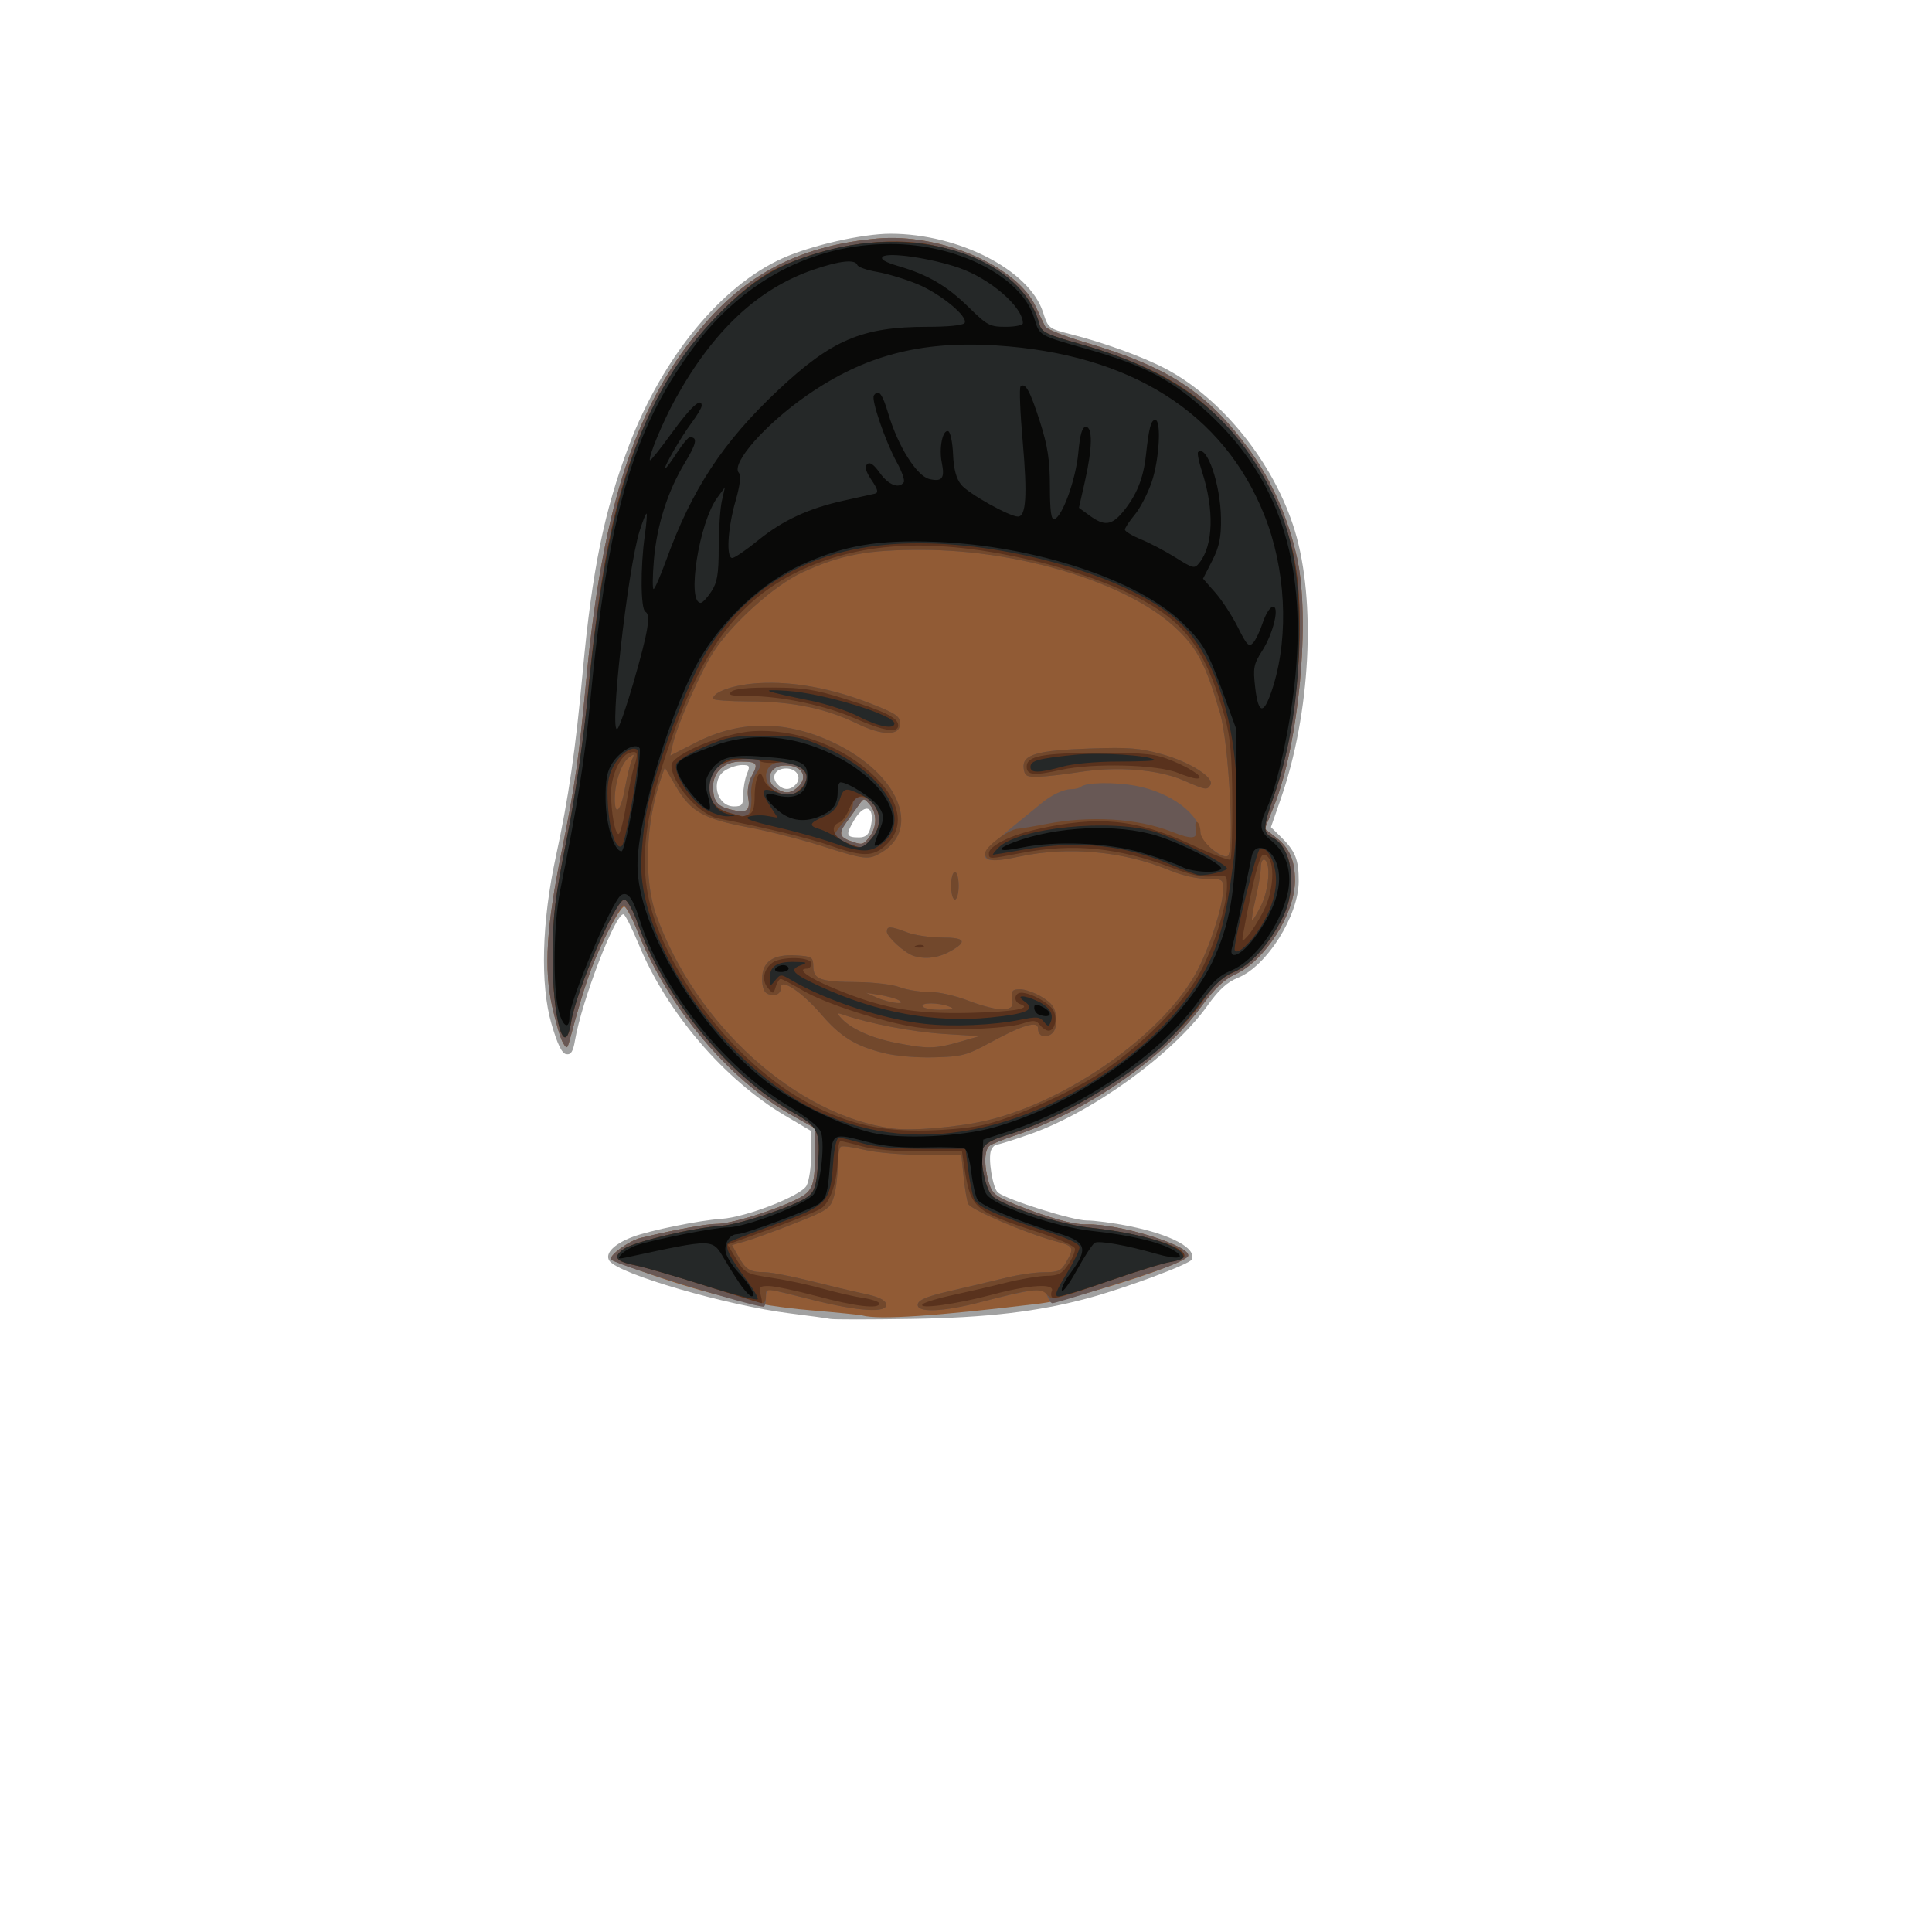 <?xml version="1.0" encoding="UTF-8" standalone="no"?>
<!-- Created with Inkscape (http://www.inkscape.org/) -->

<svg
   xmlns:dc="http://purl.org/dc/elements/1.1/"
   xmlns:cc="http://creativecommons.org/ns#"
   xmlns:rdf="http://www.w3.org/1999/02/22-rdf-syntax-ns#"
   xmlns:svg="http://www.w3.org/2000/svg"
   xmlns="http://www.w3.org/2000/svg"
   xmlns:sodipodi="http://sodipodi.sourceforge.net/DTD/sodipodi-0.dtd"
   xmlns:inkscape="http://www.inkscape.org/namespaces/inkscape"
   id="svg4136"
   version="1.1"
   inkscape:version="0.91 r13725"
   width="248.75"
   height="248.75"
   viewBox="0 0 248.75 248.75"
   sodipodi:docname="favicon.svg">
  <defs
     id="defs4140" />
  <sodipodi:namedview
     pagecolor="#ffffff"
     bordercolor="#666666"
     borderopacity="1"
     objecttolerance="10"
     gridtolerance="10"
     guidetolerance="10"
     inkscape:pageopacity="0"
     inkscape:pageshadow="2"
     inkscape:window-width="1440"
     inkscape:window-height="801"
     id="namedview4138"
     showgrid="false"
     inkscape:zoom="0.65326633"
     inkscape:cx="-257.55192"
     inkscape:cy="338.68269"
     inkscape:window-x="0"
     inkscape:window-y="0"
     inkscape:window-maximized="0"
     inkscape:current-layer="svg4136" />
  <g
     id="g4157"
     transform="translate(70.415,-36.738)">
    <path
       style="fill:#a1a1a1"
       d="m 36.471,206.549 c -0.401,-0.087 -2.7,-0.403 -5.109,-0.702 -8.184,-1.015 -22.134,-5.069 -23.312,-6.774 -0.639,-0.925 0.584,-2.179 3.014,-3.09 2.24,-0.84 8.613,-2.133 11.405,-2.314 3.175,-0.206 10.226,-2.95 10.954,-4.263 0.331,-0.597 0.605,-2.425 0.609,-4.062 l 0.007,-2.977 -3.364,-1.987 c -7.831,-4.626 -15.237,-13.283 -18.845,-22.032 -0.854,-2.07 -1.734,-3.819 -1.957,-3.886 -0.992,-0.299 -5.384,11.094 -6.256,16.225 -0.246,1.449 -0.519,1.879 -1.129,1.776 -0.562,-0.095 -1.135,-1.275 -1.902,-3.911 C -0.881,163.509 -0.666,155.418 1.156,147.007 2.789,139.472 3.684,133.315 4.611,123.24 5.813,110.175 7.375,102.522 10.55,94.143 14.858,82.771 22.415,73.55 30.348,69.985 c 3.692,-1.659 10.298,-3.156 13.908,-3.152 8.799,0.011 17.9,4.704 19.625,10.119 0.65,2.041 0.729,2.104 3.535,2.813 4.267,1.079 9.247,2.885 12.185,4.42 7.344,3.836 14.067,12.24 16.692,20.866 2.776,9.119 2.026,23.534 -1.795,34.519 l -1.276,3.669 1.244,1.218 c 1.902,1.862 2.336,2.931 2.331,5.742 -0.008,4.419 -4.099,10.927 -7.808,12.421 -1.41,0.568 -2.47,1.535 -3.939,3.595 -4.451,6.238 -14.737,13.69 -22.828,16.539 -2.104,0.741 -4.028,1.347 -4.275,1.347 -0.248,0 -0.587,0.325 -0.754,0.723 -0.432,1.029 0.213,4.953 0.899,5.473 1.266,0.959 9.599,3.577 11.386,3.577 1.048,0 3.519,0.328 5.492,0.728 5.401,1.096 8.68,2.842 8.069,4.296 -0.248,0.59 -8.524,3.679 -13.327,4.974 -6.489,1.749 -13.02,2.517 -22.78,2.677 -5.352,0.088 -10.059,0.088 -10.461,8.9e-4 z m 5.142,-63.061 c 0.78,-2.837 -0.589,-3.617 -2.047,-1.166 -1.142,1.921 -1.053,2.241 0.625,2.241 0.785,0 1.215,-0.325 1.422,-1.075 z M 25.281,139.04 c 0,-0.839 0.214,-2.039 0.474,-2.665 0.422,-1.014 0.354,-1.139 -0.622,-1.139 -0.603,0 -1.583,0.311 -2.177,0.692 -1.937,1.239 -1.112,4.639 1.125,4.639 1.042,0 1.199,-0.2 1.199,-1.526 z m 6.76,-1.305 c 0.816,-0.898 0.122,-2.055 -1.232,-2.055 -1.389,0 -1.997,1.066 -1.144,2.005 0.75,0.825 1.655,0.845 2.376,0.051 z"
       id="path4171"
       inkscape:connector-curvature="0" />
    <path
       style="fill:#915b35"
       d="m 40.607,206.101 c -0.268,-0.077 -3.333,-0.382 -6.812,-0.678 -6.787,-0.577 -13.023,-1.992 -20.751,-4.71 -2.502,-0.88 -4.641,-1.68 -4.753,-1.778 -0.489,-0.428 2.246,-2.448 3.825,-2.825 4.527,-1.081 8.392,-1.793 9.736,-1.793 1.72,0 6.579,-1.45 9.813,-2.927 2.586,-1.182 2.844,-1.746 2.854,-6.227 l 0.007,-3.158 -3.005,-1.693 c -8.089,-4.559 -15.937,-13.896 -19.816,-23.576 -0.695,-1.734 -1.482,-3.208 -1.75,-3.275 -0.268,-0.067 -1.396,1.752 -2.508,4.042 -1.742,3.589 -2.641,6.203 -4.487,13.048 -0.341,1.266 -0.387,1.287 -0.905,0.421 -0.3,-0.502 -0.92,-2.597 -1.377,-4.656 -1.078,-4.858 -0.749,-10.228 1.225,-19.975 1.74,-8.591 2.191,-11.742 3.18,-22.212 2.145,-22.703 6.498,-35.698 15.358,-45.848 5.757,-6.595 12.653,-9.978 22.072,-10.826 8.13,-0.732 18.069,3.546 20.444,8.799 0.472,1.044 1.012,2.181 1.201,2.527 0.189,0.346 2.543,1.278 5.231,2.071 10.69,3.151 15.659,6.417 21.099,13.865 2.814,3.853 4.957,8.718 6.09,13.825 1.748,7.875 0.26,23.925 -2.962,31.963 l -1.182,2.947 1.435,1.111 c 1.734,1.342 2.445,2.961 2.445,5.565 0,4.237 -3.843,10.281 -7.657,12.042 -1.506,0.695 -2.706,1.839 -4.497,4.284 -4.896,6.683 -14.725,13.434 -24.093,16.546 -1.338,0.445 -2.706,0.998 -3.041,1.23 -0.732,0.508 -0.782,2.612 -0.114,4.808 0.421,1.384 0.877,1.764 3.281,2.736 4.363,1.763 7.514,2.648 9.278,2.606 4.277,-0.103 13.558,2.786 13.088,4.074 -0.38,1.04 -14.482,5.562 -19.086,6.12 -13.343,1.618 -20.819,2.117 -22.867,1.527 z m 0.945,-61.637 c 0.965,-1.257 0.969,-3.041 0.01,-4.147 -0.728,-0.84 -0.762,-0.841 -1.338,-0.03 -0.325,0.458 -1.068,1.495 -1.65,2.305 -1.084,1.506 -0.942,1.949 0.816,2.543 1.208,0.408 1.374,0.357 2.162,-0.67 z m -15.635,-5.006 c -0.158,-0.89 0.03,-2.018 0.471,-2.826 0.878,-1.606 0.694,-1.842 -1.432,-1.842 -2.103,0 -3.57,1.327 -3.56,3.221 0.01,1.876 0.49,2.513 2.223,2.949 2.097,0.528 2.6,0.199 2.298,-1.501 z m 6.384,-1.368 c 1.549,-1.414 0.385,-3.027 -2.004,-2.777 -1.683,0.176 -2.203,1.981 -0.834,2.895 1.144,0.764 1.907,0.732 2.838,-0.118 z"
       id="path4169"
       inkscape:connector-curvature="0" />
    <path
       style="fill:#685855"
       d="m 34.038,204.06 c -2.81,-0.712 -5.273,-1.296 -5.474,-1.299 -0.201,-0.002 -0.365,0.496 -0.365,1.107 0,0.611 -0.132,1.111 -0.292,1.111 -1.503,0 -18.8,-5.329 -19.617,-6.044 -0.489,-0.428 2.246,-2.448 3.825,-2.825 4.527,-1.081 8.392,-1.793 9.736,-1.793 1.72,0 6.579,-1.45 9.813,-2.927 2.586,-1.182 2.844,-1.746 2.854,-6.227 l 0.007,-3.158 -3.005,-1.693 c -8.155,-4.596 -15.935,-13.889 -19.887,-23.754 -0.734,-1.832 -1.522,-3.306 -1.75,-3.275 -0.228,0.031 -1.325,1.93 -2.437,4.22 -1.742,3.589 -2.641,6.203 -4.487,13.048 -0.341,1.266 -0.387,1.287 -0.905,0.421 -0.3,-0.502 -0.92,-2.597 -1.377,-4.656 -1.078,-4.858 -0.749,-10.228 1.225,-19.975 1.74,-8.591 2.191,-11.742 3.18,-22.212 2.145,-22.703 6.498,-35.698 15.358,-45.848 5.757,-6.595 12.653,-9.978 22.072,-10.826 8.13,-0.732 18.069,3.546 20.444,8.799 0.472,1.044 1.012,2.181 1.201,2.527 0.189,0.346 2.543,1.278 5.231,2.071 10.69,3.151 15.659,6.417 21.099,13.865 2.814,3.853 4.957,8.718 6.09,13.825 1.748,7.875 0.26,23.925 -2.962,31.963 l -1.182,2.947 1.435,1.111 c 1.734,1.342 2.445,2.961 2.445,5.565 0,4.237 -3.843,10.281 -7.657,12.042 -1.506,0.695 -2.706,1.839 -4.497,4.284 -4.896,6.683 -14.725,13.434 -24.093,16.546 -1.338,0.445 -2.706,0.998 -3.041,1.23 -0.732,0.508 -0.782,2.612 -0.114,4.808 0.421,1.384 0.877,1.764 3.281,2.736 4.363,1.763 7.514,2.648 9.278,2.606 4.29,-0.103 13.558,2.787 13.085,4.081 -0.099,0.271 -1.477,0.96 -3.064,1.532 -3.322,1.197 -13.912,4.534 -14.406,4.539 -0.183,0.002 -0.479,-0.419 -0.658,-0.935 -0.284,-0.816 -0.577,-0.901 -2.25,-0.657 -1.058,0.154 -3.797,0.776 -6.086,1.382 -5.089,1.347 -8.583,1.482 -8.341,0.324 0.12,-0.571 1.26,-1.029 4.293,-1.723 2.271,-0.52 5.435,-1.27 7.03,-1.666 1.595,-0.396 3.833,-0.72 4.975,-0.72 1.805,0 2.171,-0.17 2.817,-1.311 1.06,-1.872 0.976,-2.04 -1.325,-2.655 -3.811,-1.018 -10.989,-4.089 -11.303,-4.836 -0.171,-0.406 -0.439,-1.991 -0.595,-3.521 l -0.285,-2.782 -4.917,-0.005 c -2.72,-0.003 -6.095,-0.291 -7.553,-0.646 -1.45,-0.352 -2.819,-0.538 -3.041,-0.413 -0.222,0.125 -0.405,1.266 -0.407,2.534 -0.002,1.268 -0.225,3.036 -0.496,3.927 -0.459,1.509 -0.803,1.744 -4.984,3.395 -2.47,0.975 -5.309,2.01 -6.31,2.298 l -1.819,0.525 0.792,1.411 c 0.981,1.749 1.487,2.063 3.332,2.068 0.803,0.002 3.43,0.499 5.838,1.105 2.408,0.606 5.581,1.357 7.05,1.669 1.844,0.392 2.721,0.808 2.833,1.345 0.249,1.19 -3.542,0.96 -9.64,-0.586 z M 56.801,180.961 c 10.239,-2.498 22.074,-10.787 26.58,-18.616 1.79,-3.111 3.69,-8.871 3.69,-11.189 0,-1.194 -0.114,-1.262 -2.131,-1.262 -1.227,0 -3.239,-0.462 -4.744,-1.09 -5.95,-2.481 -13.065,-3.134 -19.371,-1.777 -5.482,1.18 -5.801,0.194 -1.161,-3.592 1.785,-1.457 3.61,-2.948 4.055,-3.315 1.28,-1.054 2.826,-1.777 3.802,-1.777 0.494,0 1.047,-0.136 1.229,-0.302 0.622,-0.568 4.275,-0.638 7.041,-0.133 4.526,0.825 8.36,3.696 8.36,6.259 0,0.944 2.816,3.171 3.512,2.778 0.897,-0.506 0.143,-14.493 -0.99,-18.375 -1.856,-6.361 -2.984,-8.489 -5.918,-11.168 -6.203,-5.663 -19.838,-9.821 -32.365,-9.869 -7.094,-0.027 -10.549,0.622 -15.53,2.917 -3.569,1.644 -9.06,6.575 -11.432,10.268 -1.708,2.657 -4.701,9.471 -5.238,11.923 l -0.302,1.379 3.342,-1.706 c 5.663,-2.892 11.641,-2.857 17.813,0.104 8.166,3.918 11.199,10.99 6.038,14.077 -1.667,0.997 -2.056,0.956 -7.648,-0.822 -2.689,-0.855 -6.951,-1.938 -9.469,-2.408 -5.757,-1.074 -7.433,-2.01 -9.307,-5.199 l -1.475,-2.509 -0.522,1.504 c -1.962,5.648 -2.203,13 -0.574,17.516 5.096,14.129 17.994,25.772 30.413,27.455 2.571,0.348 8.65,-0.182 12.302,-1.073 z m -13.479,-8.651 c -3.664,-0.929 -5.525,-2.09 -8.045,-5.019 -2.39,-2.778 -5.131,-4.623 -5.131,-3.455 0,0.864 -0.687,1.234 -1.659,0.894 -0.523,-0.183 -0.774,-0.829 -0.774,-1.99 0,-2.215 1.45,-3.186 4.461,-2.989 1.963,0.129 2.109,0.227 2.127,1.432 0.024,1.66 0.899,1.967 5.713,2.006 2.082,0.017 4.526,0.313 5.429,0.658 0.904,0.345 2.593,0.617 3.755,0.605 1.251,-0.013 3.372,0.466 5.203,1.175 1.7,0.658 3.671,1.136 4.379,1.061 1.09,-0.115 1.263,-0.323 1.131,-1.358 -0.133,-1.036 0.023,-1.222 1.023,-1.222 0.649,0 1.923,0.456 2.832,1.014 1.282,0.786 1.686,1.369 1.799,2.592 0.093,1.001 -0.122,1.782 -0.587,2.134 -0.853,0.646 -1.749,0.285 -1.749,-0.706 0,-1.017 -1.966,-0.441 -6.039,1.769 -3.175,1.723 -3.712,1.866 -7.329,1.962 -2.331,0.061 -4.965,-0.166 -6.54,-0.565 z m 9.725,-1.406 2.643,-0.758 -4.623,-0.295 c -3.991,-0.255 -9.599,-1.326 -12.893,-2.462 -0.862,-0.297 -0.898,-0.251 -0.31,0.409 1.205,1.353 3.873,2.571 6.978,3.187 4.117,0.816 5.114,0.806 8.205,-0.08 z m -1.25,-4.573 c -1.376,-0.54 -3.771,-0.54 -3.406,0 0.165,0.244 1.218,0.43 2.34,0.413 1.585,-0.024 1.822,-0.116 1.066,-0.413 z m -6.568,-0.851 c -0.401,-0.209 -1.496,-0.5 -2.433,-0.647 l -1.703,-0.268 1.46,0.641 c 1.617,0.71 3.978,0.952 2.676,0.274 z m 1.946,-5.681 c -1.127,-0.374 -3.406,-2.45 -3.406,-3.102 0,-0.749 0.458,-0.734 2.601,0.083 0.961,0.366 2.958,0.666 4.438,0.666 3.072,0 3.391,0.512 1.11,1.782 -1.539,0.857 -3.26,1.064 -4.744,0.571 z m 4.865,-9.016 c 0,-0.977 0.219,-1.777 0.487,-1.777 0.268,0 0.487,0.8 0.487,1.777 0,0.977 -0.219,1.777 -0.487,1.777 -0.268,0 -0.487,-0.8 -0.487,-1.777 z m 29.871,-13.586 c -3.226,-1.394 -8.489,-1.811 -13.329,-1.055 -2.007,0.314 -4.415,0.588 -5.352,0.609 -1.479,0.034 -1.722,-0.111 -1.848,-1.102 -0.222,-1.744 1.641,-2.3 8.504,-2.536 5.094,-0.176 6.411,-0.07 9.378,0.753 3.59,0.996 6.773,3.045 6.152,3.962 -0.449,0.664 -0.553,0.645 -3.506,-0.631 z m -42.034,-7.32 c -3.994,-1.935 -8.303,-2.823 -13.745,-2.832 -2.609,-0.004 -4.744,-0.158 -4.744,-0.341 0,-0.908 2.76,-1.838 5.989,-2.017 4.338,-0.241 9.296,0.675 14.336,2.647 3.248,1.271 3.759,1.621 3.759,2.576 0,1.606 -2.239,1.593 -5.595,-0.033 z m 52.073,23.461 c 1.003,-2.017 1.277,-5.432 0.473,-5.886 -0.279,-0.157 -0.494,0.258 -0.504,0.973 -0.009,0.686 -0.311,2.497 -0.669,4.024 -0.359,1.527 -0.559,2.776 -0.446,2.776 0.114,0 0.629,-0.85 1.145,-1.888 z m -50.397,-8.872 c 0.965,-1.257 0.969,-3.041 0.01,-4.147 -0.728,-0.84 -0.762,-0.841 -1.338,-0.03 -0.325,0.458 -1.068,1.495 -1.65,2.305 -1.084,1.506 -0.942,1.949 0.816,2.543 1.208,0.408 1.374,0.357 2.162,-0.67 z m -15.635,-5.006 c -0.158,-0.89 0.03,-2.018 0.471,-2.826 0.878,-1.606 0.694,-1.842 -1.432,-1.842 -2.103,0 -3.57,1.327 -3.56,3.221 0.01,1.876 0.49,2.513 2.223,2.949 2.097,0.528 2.6,0.199 2.298,-1.501 z m -15.874,-1.226 c 0.271,-1.527 0.677,-3.176 0.901,-3.665 0.363,-0.788 0.317,-0.82 -0.404,-0.285 -0.942,0.7 -1.796,3.204 -1.8,5.283 -0.004,2.416 0.779,1.614 1.302,-1.333 z m 22.257,-0.143 c 1.549,-1.414 0.385,-3.027 -2.004,-2.777 -1.683,0.176 -2.203,1.981 -0.834,2.895 1.144,0.764 1.907,0.732 2.838,-0.118 z"
       id="path4167"
       inkscape:connector-curvature="0" />
    <path
       style="fill:#72482c"
       d="m 34.038,204.06 c -6.092,-1.544 -5.838,-1.526 -5.838,-0.414 0,0.489 -0.164,0.885 -0.365,0.88 -0.201,-0.005 -3.54,-1.016 -7.42,-2.247 -3.88,-1.231 -7.893,-2.403 -8.918,-2.604 -2.658,-0.521 -3.069,-1.073 -1.592,-2.134 1.282,-0.921 9.034,-2.757 12.603,-2.986 2.327,-0.149 9.506,-2.566 11.082,-3.732 0.843,-0.623 1.1,-1.402 1.298,-3.937 0.355,-4.525 0.1,-5.065 -3.287,-6.974 -8.238,-4.643 -16.507,-14.749 -19.929,-24.355 -0.593,-1.664 -1.349,-2.999 -1.7,-2.999 -1.115,0 -6.177,11.644 -6.854,15.766 -0.847,5.156 -2.416,-0.542 -2.385,-8.659 C 0.753,154.727 1.073,152.105 2.547,144.786 3.532,139.899 4.677,132.303 5.093,127.905 6.98,107.919 9.176,98.139 13.905,88.666 17.581,81.301 24.62,73.598 29.907,71.156 c 6.378,-2.946 14.138,-4.054 19.827,-2.83 7.475,1.608 12.389,5.247 13.671,10.124 0.279,1.06 0.844,1.338 5.299,2.597 7.268,2.054 12.704,4.757 16.392,8.149 5.493,5.054 9.362,11.651 10.976,18.719 1.797,7.869 0.684,22.296 -2.402,31.119 -1.494,4.271 -1.527,4.918 -0.279,5.528 2.627,1.284 3.276,6.587 1.276,10.442 -1.804,3.478 -4.031,5.938 -6.279,6.935 -1.481,0.657 -2.544,1.622 -3.759,3.412 -4.659,6.865 -16.177,14.776 -25.633,17.606 -1.644,0.492 -2.639,1.068 -2.839,1.643 -0.49,1.41 0.287,5.299 1.231,6.16 1.379,1.259 8.701,3.636 12.411,4.03 6.794,0.721 12.693,2.519 12.25,3.734 -0.091,0.25 -0.915,0.571 -1.829,0.712 -0.915,0.141 -4.707,1.322 -8.427,2.624 -6.339,2.219 -6.803,2.318 -7.395,1.58 -0.736,-0.919 -1.96,-0.786 -8.398,0.912 -5.009,1.321 -8.488,1.446 -8.247,0.296 0.12,-0.571 1.26,-1.029 4.293,-1.723 2.271,-0.52 5.435,-1.27 7.03,-1.666 1.595,-0.396 3.833,-0.72 4.975,-0.72 1.805,0 2.171,-0.17 2.817,-1.311 1.06,-1.872 0.976,-2.04 -1.325,-2.655 -3.811,-1.018 -10.989,-4.089 -11.303,-4.836 -0.171,-0.406 -0.439,-1.991 -0.595,-3.521 l -0.285,-2.782 -4.917,-0.005 c -2.72,-0.003 -6.095,-0.291 -7.553,-0.646 -1.45,-0.352 -2.819,-0.538 -3.041,-0.413 -0.222,0.125 -0.405,1.266 -0.407,2.534 -0.002,1.268 -0.225,3.036 -0.496,3.927 -0.459,1.509 -0.803,1.744 -4.984,3.395 -2.47,0.975 -5.309,2.01 -6.31,2.298 l -1.819,0.525 0.792,1.411 c 0.981,1.749 1.487,2.063 3.332,2.068 0.803,0.002 3.43,0.499 5.838,1.105 2.408,0.606 5.581,1.357 7.05,1.669 1.844,0.392 2.721,0.808 2.833,1.345 0.249,1.19 -3.542,0.96 -9.64,-0.586 z M 56.801,180.961 c 10.239,-2.498 22.074,-10.787 26.58,-18.616 1.79,-3.111 3.69,-8.871 3.69,-11.189 0,-1.194 -0.114,-1.262 -2.131,-1.262 -1.227,0 -3.239,-0.462 -4.744,-1.09 -5.95,-2.481 -13.065,-3.134 -19.371,-1.777 -3.356,0.722 -4.407,0.619 -4.407,-0.433 0,-0.814 2.991,-3.052 4.214,-3.153 0.492,-0.041 2.126,-0.314 3.63,-0.607 5.682,-1.107 11.786,-0.733 16.177,0.989 2.68,1.051 3.386,0.97 3.108,-0.358 -0.126,-0.603 -0.042,-0.991 0.187,-0.862 0.229,0.129 0.416,0.705 0.416,1.28 0,1.173 2.695,3.524 3.512,3.063 0.897,-0.506 0.143,-14.493 -0.99,-18.375 -1.856,-6.361 -2.984,-8.489 -5.918,-11.168 -6.203,-5.663 -19.838,-9.821 -32.365,-9.869 -7.094,-0.027 -10.549,0.622 -15.53,2.917 -3.569,1.644 -9.06,6.575 -11.432,10.268 -1.708,2.657 -4.701,9.471 -5.238,11.923 l -0.302,1.379 3.342,-1.706 c 5.663,-2.892 11.641,-2.857 17.813,0.104 8.166,3.918 11.199,10.99 6.038,14.077 -1.667,0.997 -2.056,0.956 -7.648,-0.822 -2.689,-0.855 -6.951,-1.938 -9.469,-2.408 -5.757,-1.074 -7.433,-2.01 -9.307,-5.199 l -1.475,-2.509 -0.522,1.504 c -1.962,5.648 -2.203,13 -0.574,17.516 5.096,14.129 17.994,25.772 30.413,27.455 2.571,0.348 8.65,-0.182 12.302,-1.073 z m -13.479,-8.651 c -3.664,-0.929 -5.525,-2.09 -8.045,-5.019 -2.39,-2.778 -5.131,-4.623 -5.131,-3.455 0,0.864 -0.687,1.234 -1.659,0.894 -0.523,-0.183 -0.774,-0.829 -0.774,-1.99 0,-2.215 1.45,-3.186 4.461,-2.989 1.963,0.129 2.109,0.227 2.127,1.432 0.024,1.66 0.899,1.967 5.713,2.006 2.082,0.017 4.526,0.313 5.429,0.658 0.904,0.345 2.593,0.617 3.755,0.605 1.251,-0.013 3.372,0.466 5.203,1.175 1.7,0.658 3.671,1.136 4.379,1.061 1.09,-0.115 1.263,-0.323 1.131,-1.358 -0.133,-1.036 0.023,-1.222 1.023,-1.222 0.649,0 1.923,0.456 2.832,1.014 1.282,0.786 1.686,1.369 1.799,2.592 0.093,1.001 -0.122,1.782 -0.587,2.134 -0.853,0.646 -1.749,0.285 -1.749,-0.706 0,-1.017 -1.966,-0.441 -6.039,1.769 -3.175,1.723 -3.712,1.866 -7.329,1.962 -2.331,0.061 -4.965,-0.166 -6.54,-0.565 z m 9.725,-1.406 2.643,-0.758 -4.623,-0.295 c -3.991,-0.255 -9.599,-1.326 -12.893,-2.462 -0.862,-0.297 -0.898,-0.251 -0.31,0.409 1.205,1.353 3.873,2.571 6.978,3.187 4.117,0.816 5.114,0.806 8.205,-0.08 z m -1.25,-4.573 c -1.376,-0.54 -3.771,-0.54 -3.406,0 0.165,0.244 1.218,0.43 2.34,0.413 1.585,-0.024 1.822,-0.116 1.066,-0.413 z m -6.568,-0.851 c -0.401,-0.209 -1.496,-0.5 -2.433,-0.647 l -1.703,-0.268 1.46,0.641 c 1.617,0.71 3.978,0.952 2.676,0.274 z m 1.946,-5.681 c -1.127,-0.374 -3.406,-2.45 -3.406,-3.102 0,-0.749 0.458,-0.734 2.601,0.083 0.961,0.366 2.958,0.666 4.438,0.666 3.072,0 3.391,0.512 1.11,1.782 -1.539,0.857 -3.26,1.064 -4.744,0.571 z m 4.865,-9.016 c 0,-0.977 0.219,-1.777 0.487,-1.777 0.268,0 0.487,0.8 0.487,1.777 0,0.977 -0.219,1.777 -0.487,1.777 -0.268,0 -0.487,-0.8 -0.487,-1.777 z m 29.871,-13.586 c -3.226,-1.394 -8.489,-1.811 -13.329,-1.055 -2.007,0.314 -4.415,0.588 -5.352,0.609 -1.479,0.034 -1.722,-0.111 -1.848,-1.102 -0.222,-1.744 1.641,-2.3 8.504,-2.536 5.094,-0.176 6.411,-0.07 9.378,0.753 3.59,0.996 6.773,3.045 6.152,3.962 -0.449,0.664 -0.553,0.645 -3.506,-0.631 z m -42.034,-7.32 c -3.994,-1.935 -8.303,-2.823 -13.745,-2.832 -2.609,-0.004 -4.744,-0.158 -4.744,-0.341 0,-0.908 2.76,-1.838 5.989,-2.017 4.338,-0.241 9.296,0.675 14.336,2.647 3.248,1.271 3.759,1.621 3.759,2.576 0,1.606 -2.239,1.593 -5.595,-0.033 z m 52.073,23.461 c 1.003,-2.017 1.277,-5.432 0.473,-5.886 -0.279,-0.157 -0.494,0.258 -0.504,0.973 -0.009,0.686 -0.311,2.497 -0.669,4.024 -0.359,1.527 -0.559,2.776 -0.446,2.776 0.114,0 0.629,-0.85 1.145,-1.888 z m -50.162,-8.611 c 1.248,-1.449 1.293,-3.297 0.111,-4.629 -0.998,-1.126 -2.508,-0.944 -2.508,0.302 0,0.412 -0.547,1.405 -1.216,2.205 -0.669,0.801 -1.216,1.579 -1.216,1.729 0,0.263 2.817,1.51 3.492,1.546 0.181,0.01 0.783,-0.509 1.338,-1.153 z m -15.71,-3.37 c 0.202,-0.299 0.307,-1.309 0.233,-2.245 -0.08,-1.011 0.186,-2.148 0.655,-2.801 1.128,-1.572 0.52,-2.105 -2.093,-1.836 -2.627,0.27 -3.97,1.492 -3.97,3.613 0,1.803 0.827,2.835 2.677,3.338 2.009,0.547 2.083,0.545 2.499,-0.069 z m -16.034,-3.122 c 0.271,-1.527 0.677,-3.176 0.901,-3.665 0.363,-0.788 0.317,-0.82 -0.404,-0.285 -0.942,0.7 -1.796,3.204 -1.8,5.283 -0.004,2.416 0.779,1.614 1.302,-1.333 z m 22.535,0.111 c 1.184,-1.081 1.22,-1.68 0.168,-2.741 -0.914,-0.923 -3.09,-1.076 -3.963,-0.279 -0.929,0.848 -0.679,2.465 0.497,3.218 1.429,0.914 2.126,0.872 3.298,-0.197 z"
       id="path4165"
       inkscape:connector-curvature="0" />
    <path
       style="fill:#59321d"
       d="m 34.768,203.625 c -2.676,-0.718 -5.472,-1.306 -6.213,-1.308 -1.195,-0.003 -1.313,0.122 -1.042,1.107 0.168,0.611 0.227,1.107 0.131,1.102 -0.096,-0.005 -3.349,-1.016 -7.229,-2.247 -3.88,-1.231 -7.893,-2.403 -8.918,-2.604 -2.658,-0.521 -3.069,-1.073 -1.592,-2.134 1.282,-0.921 9.034,-2.757 12.603,-2.986 2.327,-0.149 9.506,-2.566 11.082,-3.732 0.843,-0.623 1.1,-1.402 1.298,-3.937 0.355,-4.525 0.1,-5.065 -3.287,-6.974 -8.238,-4.643 -16.507,-14.749 -19.929,-24.355 -0.593,-1.664 -1.349,-2.999 -1.7,-2.999 -1.115,0 -6.177,11.644 -6.854,15.766 -0.847,5.156 -2.416,-0.542 -2.385,-8.659 C 0.753,154.727 1.073,152.105 2.547,144.786 3.532,139.899 4.677,132.303 5.093,127.905 6.98,107.919 9.176,98.139 13.905,88.666 17.581,81.301 24.62,73.598 29.907,71.156 c 6.378,-2.946 14.138,-4.054 19.827,-2.83 7.475,1.608 12.389,5.247 13.671,10.124 0.279,1.06 0.844,1.338 5.299,2.597 7.268,2.054 12.704,4.757 16.392,8.149 5.493,5.054 9.362,11.651 10.976,18.719 1.797,7.869 0.684,22.296 -2.402,31.119 -1.494,4.271 -1.527,4.918 -0.279,5.528 2.627,1.284 3.276,6.587 1.276,10.442 -1.804,3.478 -4.031,5.938 -6.279,6.935 -1.481,0.657 -2.544,1.622 -3.759,3.412 -4.659,6.865 -16.177,14.776 -25.633,17.606 -1.644,0.492 -2.639,1.068 -2.839,1.643 -0.49,1.41 0.287,5.299 1.231,6.16 1.379,1.259 8.701,3.636 12.411,4.03 6.796,0.721 12.689,2.518 12.252,3.735 -0.09,0.251 -0.762,0.521 -1.493,0.6 -0.731,0.079 -4.413,1.222 -8.181,2.541 -3.768,1.319 -7.03,2.298 -7.248,2.175 -0.218,-0.123 -0.273,-0.517 -0.122,-0.876 0.43,-1.023 -2.884,-0.826 -7.64,0.454 -4.607,1.24 -9.759,1.944 -8.976,1.228 0.268,-0.245 2.019,-0.774 3.892,-1.175 1.873,-0.401 4.938,-1.114 6.812,-1.585 1.873,-0.47 4.23,-0.867 5.237,-0.881 1.529,-0.021 1.992,-0.264 2.803,-1.469 0.534,-0.794 0.914,-1.715 0.844,-2.047 -0.07,-0.332 -2.134,-1.257 -4.587,-2.056 -8.419,-2.742 -8.843,-3.108 -9.633,-8.335 l -0.319,-2.11 -5.245,0 c -3.252,0 -6.152,-0.251 -7.633,-0.662 -1.314,-0.364 -2.553,-0.664 -2.753,-0.666 -0.201,-0.003 -0.365,0.906 -0.365,2.02 0,3.057 -0.948,5.936 -2.201,6.686 -0.603,0.361 -3.037,1.358 -5.408,2.217 -2.371,0.858 -4.819,1.751 -5.439,1.985 l -1.128,0.424 1.13,1.87 c 1.094,1.811 1.239,1.887 4.565,2.395 1.889,0.289 4.844,0.92 6.567,1.404 1.723,0.483 4.063,1.02 5.2,1.193 1.137,0.173 2.068,0.497 2.068,0.72 0,0.739 -3.101,0.373 -8.028,-0.949 z M 55.933,181.637 c 4.111,-0.875 12.042,-4.456 16.091,-7.265 4.804,-3.333 9.689,-8.271 11.778,-11.906 1.931,-3.361 3.757,-8.988 3.757,-11.581 0,-1.512 -0.024,-1.53 -1.825,-1.32 -1.314,0.153 -2.778,-0.152 -5.23,-1.091 -6.815,-2.609 -12.791,-3.194 -19.461,-1.904 -4.164,0.805 -4.136,0.805 -4.136,0.029 0,-0.925 2.749,-2.311 6.082,-3.067 8.004,-1.816 12.834,-1.349 19.903,1.921 2.651,1.226 4.95,2.111 5.109,1.965 0.159,-0.146 0.27,-3.596 0.247,-7.668 -0.031,-5.569 -0.258,-8.173 -0.915,-10.512 -2.707,-9.639 -5.524,-13.092 -13.599,-16.666 -2.787,-1.234 -7.322,-2.752 -10.501,-3.516 -12.293,-2.954 -21.438,-2.764 -29.436,0.611 -8.272,3.491 -13.25,9.577 -17.477,21.366 -5.021,14.005 -4.973,20.594 0.216,29.966 4.557,8.229 11.483,15.145 18.477,18.449 4.386,2.072 7.919,2.855 12.893,2.858 2.676,0.001 6.289,-0.3 8.028,-0.67 z m -8.364,-12.646 c -4.244,-0.613 -11.738,-3.032 -14.588,-4.709 -1.407,-0.828 -2.704,-1.505 -2.883,-1.505 -0.179,0 -0.463,0.45 -0.633,1 -0.302,0.98 -0.322,0.983 -1.032,0.134 -0.815,-0.973 -0.533,-2.403 0.639,-3.244 1.141,-0.819 4.967,-0.733 4.967,0.111 0,0.366 -0.219,0.666 -0.487,0.666 -1.481,0 -0.026,1.104 3.284,2.493 6.277,2.633 10.354,3.375 17.613,3.206 5.621,-0.131 8.173,-0.577 6.471,-1.132 -0.87,-0.284 -0.753,-1.457 0.146,-1.457 1.219,0 3.553,1.269 4.124,2.243 0.586,0.999 0.213,2.644 -0.6,2.644 -0.287,0 -0.786,-0.33 -1.109,-0.733 -0.505,-0.631 -0.819,-0.657 -2.243,-0.189 -2.154,0.708 -10.134,0.984 -13.669,0.473 z m 0.002,-10.515 c 0.351,-0.128 0.771,-0.113 0.933,0.035 0.162,0.148 -0.126,0.253 -0.639,0.233 -0.567,-0.021 -0.682,-0.127 -0.294,-0.268 z M 36.473,145.608 c -2.596,-0.915 -8.248,-2.286 -14.438,-3.502 -2.44,-0.479 -5.998,-4.534 -5.998,-6.837 0,-1.377 6.669,-4.163 10.52,-4.394 5.046,-0.303 10.659,1.587 14.626,4.927 4.531,3.813 5.267,7.721 1.921,10.196 -1.389,1.027 -2.86,0.941 -6.632,-0.389 z m 5.315,-0.882 c 1.199,-1.391 1.296,-3.143 0.251,-4.506 -1.134,-1.478 -2.352,-1.242 -3.08,0.597 -0.345,0.871 -0.936,1.692 -1.314,1.824 -1.277,0.447 -0.764,1.935 0.894,2.593 2.103,0.835 2.09,0.837 3.249,-0.508 z m -15.817,-3.097 c 0.547,-0.192 0.772,-0.866 0.777,-2.332 0.009,-2.358 0.671,-3.806 1.083,-2.367 0.358,1.248 2.529,2.443 3.781,2.08 0.565,-0.164 1.267,-0.779 1.561,-1.368 0.438,-0.877 0.366,-1.239 -0.393,-2.006 -0.75,-0.756 -1.325,-0.895 -3.004,-0.722 -1.142,0.118 -2.211,0.015 -2.376,-0.228 -0.167,-0.246 -1.286,-0.34 -2.527,-0.212 -2.627,0.27 -3.97,1.492 -3.97,3.613 0,1.803 0.827,2.835 2.677,3.338 0.802,0.218 1.496,0.414 1.541,0.435 0.045,0.021 0.428,-0.083 0.851,-0.231 z m 55.262,-5.383 c -2.667,-1.086 -10.953,-1.292 -15.086,-0.375 -3.465,0.769 -4.376,0.681 -4.376,-0.425 0,-1.371 2.067,-1.766 9.244,-1.766 6.371,0 7.301,0.102 9.594,1.048 2.63,1.086 4.27,2.317 2.994,2.247 -0.367,-0.02 -1.434,-0.348 -2.371,-0.73 z M 39.634,129.227 C 35.804,127.545 30.11,126.35 25.934,126.35 c -2.235,0 -2.672,-0.111 -2.185,-0.555 0.407,-0.371 2.171,-0.548 5.328,-0.532 4.013,0.02 5.41,0.24 9.341,1.469 5.168,1.617 6.812,2.438 6.812,3.404 0,1.032 -1.862,0.729 -5.595,-0.91 z m 52.595,24.888 c 1.552,-2.977 1.56,-7.33 0.012,-7.33 -0.484,0 -1.343,3.36 -2.557,9.995 -0.237,1.297 -0.222,1.309 0.571,0.444 0.448,-0.489 1.336,-1.888 1.973,-3.11 z m -82.048,-13.66 c 0.323,-2.016 0.81,-4.328 1.081,-5.138 0.553,-1.652 0.398,-2.002 -0.713,-1.612 -1.151,0.403 -2.297,2.981 -2.291,5.152 0.007,2.524 0.513,5.264 0.972,5.264 0.2,0 0.628,-1.649 0.951,-3.665 z"
       id="path4163"
       inkscape:connector-curvature="0" />
    <path
       style="fill:#252828"
       d="m 20.172,202.201 c -3.746,-1.186 -7.65,-2.322 -8.675,-2.524 -2.658,-0.523 -3.069,-1.074 -1.592,-2.135 1.282,-0.921 9.034,-2.757 12.603,-2.986 2.327,-0.149 9.506,-2.566 11.082,-3.732 0.843,-0.623 1.1,-1.402 1.298,-3.937 0.355,-4.525 0.1,-5.065 -3.287,-6.974 -8.202,-4.622 -16.522,-14.791 -19.929,-24.355 -0.593,-1.664 -1.349,-2.999 -1.7,-2.999 -1.115,0 -6.177,11.644 -6.854,15.766 -0.847,5.156 -2.416,-0.542 -2.385,-8.659 0.019,-4.944 0.338,-7.557 1.816,-14.882 1.056,-5.235 2.203,-13.081 2.791,-19.102 2.568,-26.266 7.194,-39.223 17.606,-49.309 4.104,-3.976 7.195,-5.741 12.794,-7.308 12.408,-3.472 25.446,0.95 27.663,9.383 0.279,1.059 0.846,1.339 5.28,2.596 11.836,3.357 18.871,8.53 23.866,17.549 3.209,5.794 4.336,11.018 4.305,19.957 -0.026,7.477 -1.138,14.626 -3.186,20.482 -1.494,4.271 -1.527,4.918 -0.279,5.528 2.627,1.284 3.276,6.587 1.276,10.442 -1.809,3.488 -4.066,5.99 -6.183,6.855 -1.459,0.597 -2.597,1.676 -4.642,4.405 -1.49,1.988 -3.94,4.642 -5.444,5.898 -5.546,4.628 -13.404,9 -19.401,10.795 -1.644,0.492 -2.639,1.068 -2.839,1.643 -0.49,1.41 0.287,5.299 1.231,6.16 1.379,1.259 8.701,3.636 12.411,4.03 6.865,0.728 12.163,2.379 12.163,3.789 0,0.214 -0.766,0.507 -1.703,0.652 -0.937,0.145 -4.378,1.198 -7.647,2.34 -3.269,1.142 -6.29,2.077 -6.714,2.077 -0.601,0 -0.392,-0.617 0.957,-2.819 0.95,-1.551 1.727,-3.125 1.727,-3.498 0,-0.454 -1.412,-1.13 -4.257,-2.04 -6.529,-2.087 -8.888,-3.154 -9.331,-4.223 -0.221,-0.533 -0.557,-2.195 -0.746,-3.693 l -0.345,-2.724 -5.432,-0.003 c -3.635,-0.002 -6.237,-0.238 -7.865,-0.714 -1.338,-0.391 -2.678,-0.713 -2.977,-0.716 -0.331,-0.003 -0.633,1.259 -0.771,3.225 -0.359,5.107 -0.704,5.483 -7.199,7.843 -3.077,1.118 -5.868,2.194 -6.202,2.391 -0.695,0.41 4.77e-4,1.879 2.413,5.098 0.784,1.047 1.356,2.057 1.27,2.244 -0.086,0.187 -3.222,-0.63 -6.968,-1.816 z m 36.048,-20.329 c 11.41,-2.655 23.105,-10.774 28.131,-19.528 2.125,-3.7 3.054,-7.035 4,-14.35 1.751,-13.533 -1.081,-25.906 -7.184,-31.391 -6.068,-5.454 -21.014,-9.91 -33.262,-9.918 -12.317,-0.008 -21.296,4.508 -27.165,13.662 -2.537,3.957 -6.821,15.239 -7.887,20.77 -0.389,2.018 -0.708,5.193 -0.708,7.055 -0.002,10.634 11.142,26.21 22.611,31.602 6.72,3.159 13.891,3.86 21.464,2.098 z m -7.585,-13.315 c -5.438,-0.613 -12.655,-2.982 -17.183,-5.641 -1.331,-0.781 -1.39,-0.78 -2.068,0.058 -0.672,0.83 -0.698,0.821 -0.698,-0.244 0,-1.577 0.878,-2.177 3.138,-2.145 1.71,0.024 1.822,0.083 0.845,0.44 -1.523,0.558 -1.04,1.082 2.499,2.714 7.316,3.374 14.727,4.726 21.939,4.003 4.732,-0.475 5.899,-1.022 4.394,-2.061 -1.246,-0.861 -0.106,-0.882 1.694,-0.032 1.52,0.718 2.101,1.658 1.665,2.695 -0.251,0.596 -0.358,0.589 -0.879,-0.062 -0.513,-0.64 -0.918,-0.675 -2.983,-0.255 -3.501,0.712 -8.756,0.937 -12.364,0.53 z m 31.648,-20.519 c -5.933,-2.526 -11.888,-3.132 -18.833,-1.919 -2.097,0.366 -3.902,0.666 -4.011,0.666 -0.108,4e-5 0.204,-0.405 0.695,-0.9 2.566,-2.588 14.52,-3.792 20.18,-2.032 2.852,0.887 9.244,4.139 9.244,4.704 0,0.332 -2.512,0.93 -3.588,0.855 -0.301,-0.021 -1.96,-0.64 -3.687,-1.375 z m -43.568,-2.82 c -1.606,-0.561 -4.881,-1.47 -7.278,-2.02 -3.155,-0.724 -4.096,-1.089 -3.406,-1.322 0.524,-0.177 1.565,-0.218 2.313,-0.09 l 1.36,0.233 -1.055,-1.633 c -1.248,-1.931 -0.999,-2.356 0.952,-1.618 1.704,0.644 3.222,0.09 3.727,-1.362 0.593,-1.707 -1.004,-2.505 -5.702,-2.849 -4.098,-0.3 -4.262,-0.275 -5.474,0.831 -2.14,1.954 -1.342,5.732 1.31,6.199 0.981,0.173 0.964,0.198 -0.176,0.253 -0.696,0.033 -2.01,-0.393 -2.919,-0.948 -1.926,-1.175 -4.16,-4.702 -3.689,-5.823 0.176,-0.419 1.801,-1.401 3.611,-2.184 2.945,-1.274 3.751,-1.423 7.67,-1.423 3.907,0 4.729,0.151 7.629,1.406 7.675,3.32 11.373,9.15 7.792,12.282 -1.63,1.426 -2.753,1.437 -6.663,0.07 z m 5.073,-0.491 c 1.761,-2.044 1.153,-4.498 -1.415,-5.71 -1.967,-0.929 -2.177,-0.869 -2.707,0.773 -0.315,0.975 -0.975,1.66 -2.036,2.11 -1.839,0.78 -1.977,1.161 -0.569,1.569 0.563,0.163 1.798,0.776 2.744,1.363 2.183,1.353 2.74,1.338 3.982,-0.104 z m 20.47,-9.239 c 0,-0.813 0.98,-1.085 5.618,-1.56 3.367,-0.345 9.714,0.054 10.368,0.651 0.128,0.117 -1.959,0.212 -4.637,0.212 -2.919,0 -5.826,0.265 -7.258,0.662 -3.008,0.833 -4.091,0.842 -4.091,0.035 z m -22.137,-6.502 c -1.338,-0.697 -4.075,-1.603 -6.082,-2.013 -6.3,-1.287 -6.879,-1.525 -3.139,-1.291 4.61,0.289 13.842,3.095 13.842,4.207 0,0.814 -2.123,0.399 -4.622,-0.903 z m 50.551,28.782 c 1.985,-2.377 3.19,-5.259 3.201,-7.663 0.011,-2.272 -1.061,-4.4 -2.062,-4.095 -0.4,0.122 -3.207,11.189 -3.268,12.881 -0.027,0.773 0.996,0.233 2.128,-1.123 z M 11.067,139.455 c 0.556,-3.176 0.831,-5.943 0.61,-6.149 -0.678,-0.632 -2.281,0.479 -3.177,2.204 -0.657,1.264 -0.802,2.41 -0.635,5.013 0.214,3.338 1.104,5.825 1.82,5.088 0.204,-0.209 0.826,-2.98 1.382,-6.156 z"
       id="path4161"
       inkscape:connector-curvature="0" />
    <path
       style="fill:#090908"
       d="m 25.125,202.423 c -0.487,-0.671 -1.476,-2.22 -2.198,-3.442 -1.672,-2.829 -1.199,-2.816 -12.728,-0.34 -1.056,0.227 -1.134,0.17 -0.592,-0.429 0.343,-0.38 1.219,-0.894 1.946,-1.143 2.158,-0.74 10.14,-2.308 11.747,-2.308 2.3,0 10.186,-3.048 11.069,-4.278 0.832,-1.159 1.432,-6.113 0.953,-7.858 -0.207,-0.752 -1.619,-1.905 -4.404,-3.597 -8.237,-5.004 -16.191,-15.049 -19.034,-24.037 -0.831,-2.628 -1.485,-3.486 -2.304,-3.023 -1.137,0.642 -6.678,13.663 -6.678,15.694 0,1.807 -0.919,1.22 -1.419,-0.906 -0.74,-3.151 -0.627,-11.088 0.218,-15.307 2.298,-11.469 3.156,-16.857 3.857,-24.211 2.292,-24.062 5.432,-34.959 13.105,-45.482 6.409,-8.79 15.453,-13.601 25.569,-13.601 8.657,0 16.877,4.215 18.492,9.482 0.727,2.369 0.51,2.241 6.833,4.042 7.43,2.117 10.977,3.988 15.569,8.213 9.027,8.306 12.619,19.042 11.265,33.665 -0.576,6.217 -2.262,14.106 -3.675,17.193 -1.081,2.363 -0.986,3.003 0.642,4.307 1.888,1.513 2.649,4.135 1.984,6.842 -1.023,4.17 -4.315,8.618 -7.253,9.802 -1.477,0.595 -2.485,1.523 -4.031,3.71 -4.901,6.933 -14.918,13.832 -24.738,17.037 l -3.142,1.025 -0.145,3.023 c -0.101,2.114 0.072,3.326 0.578,4.031 1.085,1.513 8.876,4.201 13.636,4.706 4.804,0.51 8.671,1.423 10.4,2.458 1.767,1.057 0.651,1.296 -2.208,0.473 -3.794,-1.092 -7.341,-1.726 -7.897,-1.412 -0.287,0.162 -1.316,1.729 -2.287,3.482 -0.971,1.753 -1.851,2.96 -1.956,2.682 -0.105,-0.278 0.357,-1.243 1.027,-2.144 2.48,-3.336 2.204,-4.154 -1.799,-5.341 -4.91,-1.455 -9.615,-3.437 -10.092,-4.251 -0.265,-0.453 -0.621,-2.038 -0.791,-3.523 -0.17,-1.485 -0.551,-2.84 -0.846,-3.011 -0.296,-0.171 -2.508,-0.255 -4.916,-0.186 -2.99,0.086 -5.305,-0.111 -7.298,-0.62 -5.047,-1.289 -4.823,-1.424 -5.162,3.111 -0.25,3.342 -0.463,4.088 -1.352,4.746 -1.058,0.782 -9.547,3.953 -10.577,3.95 -0.991,-0.002 -1.758,1.287 -1.445,2.428 0.168,0.61 0.921,1.762 1.675,2.56 1.427,1.512 2.244,3.008 1.641,3.005 -0.192,-8.9e-4 -0.748,-0.55 -1.236,-1.222 z m 32.511,-20.552 c 12.288,-3.504 24.488,-12.99 28.413,-22.091 2.142,-4.968 2.726,-9.157 2.709,-19.437 l -0.016,-9.773 -1.621,-4.442 c -2.057,-5.636 -2.58,-6.545 -5.287,-9.188 -5.682,-5.546 -19.108,-9.962 -31.738,-10.44 -7.501,-0.284 -11.744,0.439 -17.319,2.948 -4.805,2.163 -9.788,6.692 -12.812,11.647 -3.785,6.2 -8.297,20.893 -8.303,27.039 -0.008,7.908 7.917,21.195 16.631,27.883 3.442,2.642 9.703,5.665 13.618,6.575 3.698,0.86 11.425,0.505 15.727,-0.722 z m 5.717,-14.502 c -0.334,-0.123 -0.608,-0.514 -0.608,-0.869 0,-0.507 0.208,-0.543 0.973,-0.169 1.554,0.759 1.247,1.632 -0.365,1.038 z m -33.936,-5.925 c 0.165,-0.244 0.616,-0.444 1.002,-0.444 0.386,0 0.701,0.2 0.701,0.444 0,0.244 -0.451,0.444 -1.002,0.444 -0.551,0 -0.866,-0.2 -0.701,-0.444 z m 52.303,-13.112 c -0.669,-0.353 -2.968,-1.163 -5.109,-1.8 -4.348,-1.293 -11.11,-1.58 -15.512,-0.659 -2.963,0.62 -3.49,0.266 -1.011,-0.68 5.434,-2.073 13.355,-2.436 18.469,-0.846 3.294,1.024 8.583,3.752 8.245,4.253 -0.422,0.624 -3.722,0.449 -5.082,-0.269 z m -38.979,-4.458 c 0.705,-1.791 0.709,-2.108 0.04,-3.197 -0.65,-1.058 -3.953,-3.193 -4.971,-3.214 -0.201,-0.004 -0.365,0.476 -0.365,1.067 0,1.675 -0.491,2.459 -1.981,3.162 -2.163,1.021 -4.052,0.812 -5.752,-0.639 -1.806,-1.54 -2,-2.471 -0.416,-1.997 2.642,0.792 4.257,-0.093 4.257,-2.333 0,-1.845 -0.735,-2.167 -5.857,-2.57 -4.097,-0.322 -5.577,0.129 -6.765,2.06 -0.587,0.955 -0.627,1.544 -0.204,2.992 0.29,0.992 0.361,1.803 0.159,1.803 -0.638,0 -3.163,-2.873 -3.844,-4.373 -0.795,-1.753 -0.416,-2.084 4.437,-3.874 4.456,-1.644 9.418,-1.44 14.145,0.579 6.18,2.641 10.03,7.254 8.629,10.342 -0.339,0.747 -0.994,1.542 -1.455,1.768 -0.79,0.386 -0.793,0.293 -0.056,-1.578 z m 48.275,13.725 c 3.091,-4.102 4.038,-7.873 2.611,-10.392 -0.901,-1.591 -2.546,-1.769 -2.861,-0.311 -0.119,0.55 -0.669,3.198 -1.223,5.886 -0.553,2.688 -1.143,5.336 -1.309,5.886 -0.539,1.78 1.114,1.144 2.782,-1.069 z m -79.867,-17.668 c 0.603,-3.525 0.956,-6.616 0.785,-6.869 -0.503,-0.743 -2.434,0.299 -3.48,1.877 -0.71,1.072 -0.923,2.198 -0.896,4.738 0.035,3.24 1.091,6.663 2.056,6.663 0.241,0 0.932,-2.884 1.535,-6.409 z m 0.01,-15.358 c 1.891,-6.55 2.245,-8.67 1.518,-9.081 -0.609,-0.344 -0.649,-5.728 -0.073,-9.799 0.207,-1.466 0.311,-2.737 0.231,-2.824 -0.08,-0.087 -0.484,0.912 -0.897,2.221 -1.548,4.904 -3.969,26.534 -2.852,25.48 0.259,-0.244 1.192,-2.943 2.074,-5.997 z m 82.384,0.408 c 2.017,-6.566 1.567,-15.061 -1.161,-21.9 C 87.117,89.884 75.191,82.327 57.879,81.22 48.139,80.597 40.922,82.492 33.526,87.613 c -5.397,3.737 -9.871,8.816 -8.813,10.005 0.304,0.341 0.155,1.606 -0.428,3.633 -1.01,3.516 -1.229,7.33 -0.419,7.33 0.292,0 1.769,-1.009 3.284,-2.241 3.208,-2.611 6.544,-4.157 11.143,-5.166 1.809,-0.397 3.58,-0.791 3.936,-0.877 0.489,-0.118 0.385,-0.545 -0.427,-1.743 -0.745,-1.101 -0.919,-1.729 -0.567,-2.05 0.352,-0.321 0.855,0.028 1.643,1.138 1.095,1.543 2.469,2.073 3.071,1.184 0.159,-0.235 -0.241,-1.385 -0.889,-2.554 -1.457,-2.63 -3.329,-8.071 -2.962,-8.612 0.599,-0.884 1.081,-0.272 1.87,2.376 1.244,4.172 3.648,7.991 5.274,8.378 1.65,0.392 2.017,-0.092 1.602,-2.114 -0.382,-1.86 0.106,-4.264 0.821,-4.047 0.279,0.085 0.562,1.415 0.628,2.956 0.083,1.941 0.408,3.154 1.057,3.948 0.924,1.13 6.181,4.079 7.29,4.089 1.057,0.01 1.234,-2.715 0.627,-9.6 -0.333,-3.769 -0.461,-6.985 -0.284,-7.146 0.611,-0.558 1.223,0.554 2.498,4.534 0.997,3.113 1.281,4.963 1.283,8.355 0.002,3.137 0.162,4.31 0.574,4.187 1.03,-0.306 2.764,-5.105 3.08,-8.526 0.22,-2.381 0.501,-3.351 0.969,-3.351 0.899,0 0.855,2.723 -0.114,7.004 l -0.772,3.413 1.38,1.008 c 1.879,1.373 2.817,1.272 4.26,-0.455 1.753,-2.098 2.657,-4.305 2.981,-7.273 0.393,-3.602 0.651,-4.586 1.203,-4.586 0.813,0 0.525,5.111 -0.449,7.97 -0.51,1.495 -1.495,3.399 -2.189,4.23 -0.695,0.831 -1.263,1.694 -1.263,1.918 0,0.224 0.928,0.787 2.063,1.251 1.135,0.465 3.142,1.521 4.46,2.347 2.285,1.432 2.428,1.464 3.056,0.68 1.807,-2.256 1.939,-6.848 0.339,-11.767 -0.407,-1.251 -0.63,-2.375 -0.496,-2.498 1.112,-1.016 2.891,4.153 2.946,8.558 0.03,2.443 -0.222,3.65 -1.138,5.441 l -1.177,2.301 1.581,1.797 c 0.87,0.988 2.181,3.002 2.913,4.475 1.142,2.298 1.42,2.582 1.954,1.995 0.342,-0.376 0.895,-1.53 1.23,-2.563 0.334,-1.034 0.893,-1.966 1.242,-2.072 1.008,-0.307 0.168,3.365 -1.29,5.637 -1.118,1.741 -1.209,2.223 -0.906,4.8 0.423,3.603 1.169,3.498 2.345,-0.33 z M 21.162,112.912 c 0.772,-1.166 0.957,-2.257 0.959,-5.664 0.002,-2.321 0.182,-5.02 0.401,-5.997 l 0.398,-1.777 -0.986,1.342 c -2.346,3.193 -3.97,13.54 -2.125,13.54 0.218,0 0.827,-0.65 1.353,-1.444 z m -5.824,-3.998 c 3.331,-9.198 7.331,-15.273 14.473,-21.981 6.863,-6.445 10.801,-8.116 19.127,-8.116 2.727,0 4.634,-0.191 4.833,-0.484 0.54,-0.798 -3.113,-3.805 -6.121,-5.038 -1.546,-0.633 -3.866,-1.332 -5.156,-1.552 -1.29,-0.22 -2.424,-0.617 -2.521,-0.883 -0.283,-0.776 -2.274,-0.563 -5.684,0.609 -7.134,2.452 -12.906,7.869 -17.766,16.675 -1.618,2.931 -3.54,7.578 -3.245,7.847 0.089,0.081 1.348,-1.493 2.799,-3.499 2.431,-3.361 3.853,-4.659 3.853,-3.515 0,0.254 -0.568,1.22 -1.262,2.147 -1.404,1.875 -3.734,5.906 -3.415,5.906 0.113,0 0.783,-0.9 1.488,-1.999 0.706,-1.099 1.456,-1.999 1.668,-1.999 1.026,0 0.872,0.789 -0.64,3.282 -2.219,3.66 -3.617,8.047 -3.995,12.539 -0.172,2.049 -0.19,3.725 -0.038,3.725 0.151,0 0.872,-1.649 1.602,-3.665 z M 61.285,78.351 c 0,-2.093 -4.206,-5.736 -8.233,-7.13 -3.591,-1.243 -9.13,-2.05 -9.81,-1.429 -0.353,0.323 0.28,0.696 2.077,1.226 3.796,1.119 6.179,2.522 9.024,5.313 2.357,2.312 2.689,2.486 4.738,2.486 1.214,0 2.203,-0.209 2.203,-0.466 z"
       id="path4159"
       inkscape:connector-curvature="0" />
  </g>
</svg>
